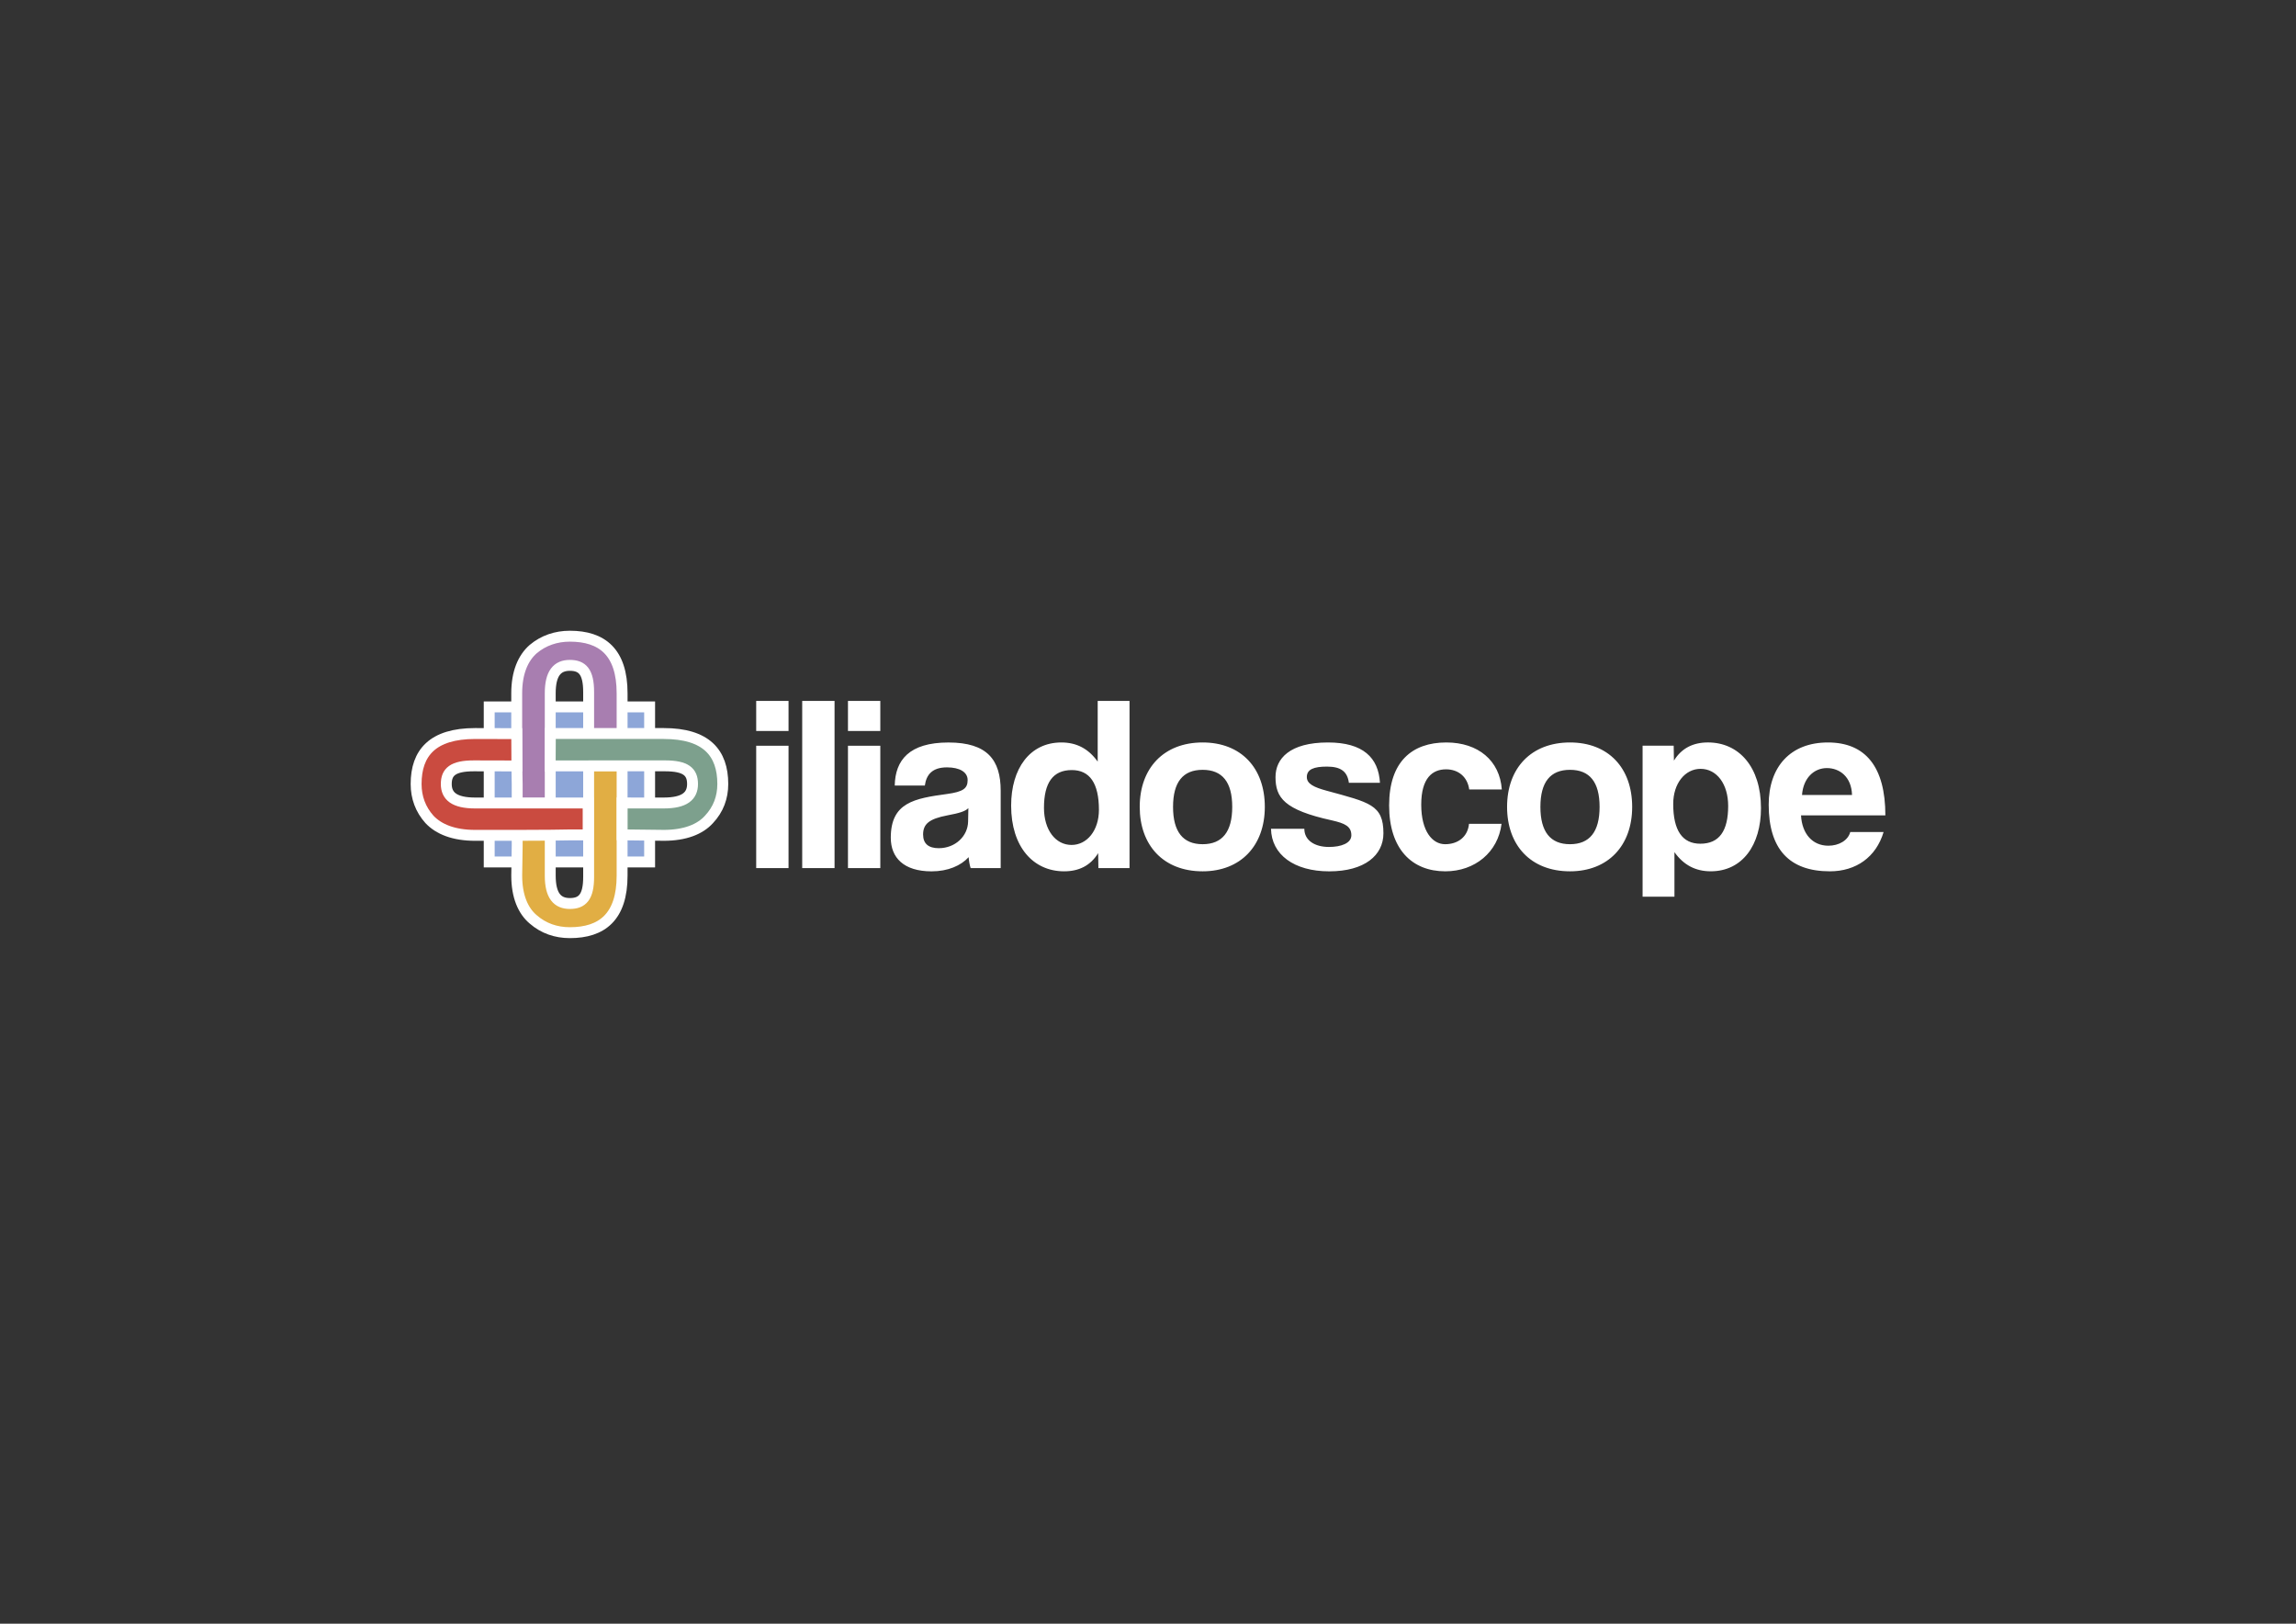 <?xml version="1.0" encoding="utf-8"?>
<!-- Generator: Adobe Illustrator 24.3.0, SVG Export Plug-In . SVG Version: 6.00 Build 0)  -->
<svg version="1.1" id="Calque_1" xmlns="http://www.w3.org/2000/svg" xmlns:xlink="http://www.w3.org/1999/xlink" x="0px" y="0px"
	 viewBox="0 0 841.89 595.28" style="enable-background:new 0 0 841.89 595.28;" xml:space="preserve">
<rect x="0" y="0" width="841.89" height="595.28" fill="#333333" stroke="none"/>
<style type="text/css">
	.st0{fill:#8DA6D8;}
	.st1{fill:none;stroke:#FFFFFF;stroke-width:4;stroke-miterlimit:10;}
	.st2{clip-path:url(#SVGID_2_);fill:#E1AE44;}
	.st3{clip-path:url(#SVGID_2_);fill:none;stroke:#FFFFFF;stroke-width:4;stroke-miterlimit:10;}
	.st4{clip-path:url(#SVGID_2_);fill:#A87EB0;}
	.st5{clip-path:url(#SVGID_2_);fill:#7DA08D;}
	.st6{clip-path:url(#SVGID_2_);fill:#CA4B40;}
	.st7{clip-path:url(#SVGID_2_);fill:#FFFFFF;}
</style>
<rect x="179.38" y="259.16" class="st0" width="58.82" height="56.85"/>
<rect x="179.38" y="259.16" class="st1" width="58.82" height="56.85"/>
<g>
	<defs>
		<rect id="SVGID_1_" x="150.57" y="231.23" width="540.74" height="112.71"/>
	</defs>
	<clipPath id="SVGID_2_">
		<use xlink:href="#SVGID_1_"  style="overflow:visible;"/>
	</clipPath>
	<path class="st2" d="M228.11,280.63V321c0,15.13-7.36,20.93-19.16,20.93c-5.06,0-9.65-1.57-13.42-4.86
		c-3.76-3.15-6.06-8.51-6.06-16.07l0.17-10.86v-4.17c3.7,0,7.85-0.02,12.12-0.06V321c0,7.4,2.62,10.24,7.19,10.24
		c4.59,0,6.89-2.37,6.89-9.75v-40.87H228.11z"/>
	<path class="st3" d="M228.11,280.63V321c0,15.13-7.36,20.93-19.16,20.93c-5.06,0-9.65-1.57-13.42-4.86
		c-3.76-3.15-6.06-8.51-6.06-16.07l0.17-10.86v-4.17c3.7,0,7.85-0.02,12.12-0.06V321c0,7.4,2.62,10.24,7.19,10.24
		c4.59,0,6.89-2.37,6.89-9.75v-40.87H228.11z"/>
	<path class="st4" d="M228.11,254.17v15.03h-12.27v-15.5c0-7.4-2.3-9.77-6.89-9.77c-4.57,0-7.19,2.84-7.19,10.24v40.38h-12.12v-7.01
		c-0.04-2.19-0.08-4.37-0.11-6.54c-0.04-4.17-0.06-8.2-0.06-11.8v-15.03c0-7.56,2.3-12.92,6.06-16.21
		c3.76-3.15,8.36-4.72,13.42-4.72C220.75,233.23,228.11,239.06,228.11,254.17"/>
	<path class="st3" d="M228.11,254.17v15.03h-12.27v-15.5c0-7.4-2.3-9.77-6.89-9.77c-4.57,0-7.19,2.84-7.19,10.24v40.38h-12.12v-7.01
		c-0.04-2.19-0.08-4.37-0.11-6.54c-0.04-4.17-0.06-8.2-0.06-11.8v-15.03c0-7.56,2.3-12.92,6.06-16.21
		c3.76-3.15,8.36-4.72,13.42-4.72C220.75,233.23,228.11,239.06,228.11,254.17z"/>
	<path class="st5" d="M243.69,306.25l-15.56-0.18v-11.69l15.24,0.01c7.66,0,10.57-2.55,10.57-6.96c0-4.44-2.43-6.66-10.09-6.66
		l-42.11,0.01l0.06-11.88l41.57,0.02c15.63,0,21.66,7.11,21.66,18.51c0,4.91-1.63,9.33-5.05,12.96c-3.26,3.64-8.8,5.86-16.6,5.86"/>
	<path class="st3" d="M243.69,306.25l-15.56-0.18v-11.69l15.24,0.01c7.66,0,10.57-2.55,10.57-6.96c0-4.44-2.43-6.66-10.09-6.66
		l-42.11,0.01l0.06-11.88l41.57,0.02c15.63,0,21.66,7.11,21.66,18.51c0,4.91-1.63,9.33-5.05,12.96c-3.26,3.64-8.8,5.86-16.6,5.86"/>
	<path class="st6" d="M215.66,294.39v11.69l-6.91,0.01c-2.26,0.04-4.53,0.08-6.75,0.1c-4.25,0.04-8.38,0.06-12.06,0.06h-15.71
		c-7.83,0-13.35-2.22-16.77-5.86c-3.26-3.64-4.88-8.05-4.88-12.96c0-11.4,6.03-18.51,21.66-18.51l15.23,0.04
		c0,3.62,0.02,7.66,0.06,11.85l-15.78-0.04c-7.66,0-10.11,2.22-10.11,6.66c0,4.42,2.94,6.96,10.6,6.96L215.66,294.39z"/>
	<path class="st3" d="M215.66,294.39v11.69l-6.91,0.01c-2.26,0.04-4.53,0.08-6.75,0.1c-4.25,0.04-8.38,0.06-12.06,0.06h-15.71
		c-7.83,0-13.35-2.22-16.77-5.86c-3.26-3.64-4.88-8.05-4.88-12.96c0-11.4,6.03-18.51,21.66-18.51l15.23,0.04
		c0,3.62,0.02,7.66,0.06,11.85l-15.78-0.04c-7.66,0-10.11,2.22-10.11,6.66c0,4.42,2.94,6.96,10.6,6.96L215.66,294.39z"/>
	<path class="st7" d="M691.32,298.92c0-17.78-7.3-26.72-21.07-26.72c-13.77,0-21.71,8.94-21.71,22.8c0,16.23,7.48,24.44,22.43,24.44
		c9.58,0,16.96-5.2,19.7-14.41h-12.22c-0.82,3.1-4.19,5.02-8.03,5.02c-5.84,0-9.67-4.38-10.03-11.13H691.32z M660.76,291.44
		c0.46-6.2,4.38-9.85,9.12-9.85c4.65,0,9.03,3.19,9.21,9.85H660.76z M613.98,328.73v-16.32c3.37,4.74,7.75,7.02,13.31,7.02
		c11.58,0,18.42-9.58,18.42-23.16c0-15.14-8.12-24.08-19.43-24.08c-5.47,0-9.67,2.1-12.49,6.66l-0.09-5.47h-11.4v55.35H613.98z
		 M623.47,309.32c-6.57,0-9.94-4.83-9.94-14.59c0-7.57,4.38-12.86,10.03-12.86c5.93,0,10.12,5.56,10.12,13.59
		C633.68,304.67,630.4,309.32,623.47,309.32 M575.68,319.44c13.95,0,22.8-9.39,22.8-23.62c0-14.32-8.76-23.62-22.8-23.62
		c-14.23,0-23.07,9.39-23.07,23.62C552.6,309.77,561.18,319.44,575.68,319.44 M575.68,309.5c-7.2,0-10.85-4.56-10.85-13.68
		c0-9.12,3.65-13.59,10.85-13.59c7.21,0,10.85,4.47,10.85,13.59C586.53,304.94,582.88,309.5,575.68,309.5 M538.65,302.02
		c-0.46,4.83-4.1,7.48-8.76,7.48s-8.76-4.74-8.76-14.5s4.1-12.95,9.12-12.95c4.47,0,7.84,2.74,8.48,7.39h11.95
		c-0.73-10.58-8.66-17.24-20.34-17.24c-12.58,0-20.98,7.02-20.98,23.07c0,16.05,8.39,24.17,20.61,24.17
		c10.85,0,19.33-7.02,20.61-17.42H538.65z M506,286.97c-0.55-9.21-6.2-14.77-19.06-14.77c-14.04,0-19.24,5.93-19.24,12.68
		c0,7.57,3.19,12.04,20.61,15.87c4.83,1.09,7.2,2.19,7.2,5.47c0,2.92-3.74,4.29-8.21,4.29c-5.29,0-9.03-2.46-9.03-6.66h-12.22
		c0.18,9.48,8.48,15.6,21.34,15.6c13.04,0,19.88-5.93,19.88-13.95c0-10.49-5.11-11.31-20.79-15.6c-4.74-1.28-7.3-2.55-7.3-5.02
		c0-2.83,2.55-3.83,7.39-3.83c5.11,0,7.48,1.82,8.03,5.93H506z M440.98,319.44c13.95,0,22.8-9.39,22.8-23.62
		c0-14.32-8.75-23.62-22.8-23.62c-14.23,0-23.07,9.39-23.07,23.62C417.91,309.77,426.48,319.44,440.98,319.44 M440.98,309.5
		c-7.2,0-10.85-4.56-10.85-13.68c0-9.12,3.65-13.59,10.85-13.59c7.2,0,10.85,4.47,10.85,13.59
		C451.83,304.94,448.18,309.5,440.98,309.5 M414.17,318.26v-61.29h-11.67v22.25c-3.38-4.74-7.75-7.02-13.32-7.02
		c-11.58,0-18.42,9.58-18.42,23.16c0,15.14,8.12,24.08,19.42,24.08c5.47,0,9.67-2.1,12.49-6.66l0.09,5.47H414.17z M392.92,309.77
		c-5.93,0-10.12-5.56-10.12-13.59c0-9.21,3.28-13.86,10.21-13.86c6.57,0,9.94,4.83,9.94,14.59
		C402.95,304.48,398.57,309.77,392.92,309.77 M366.93,318.26v-28.36c0-11.31-4.92-17.69-19.15-17.69c-14.41,0-19.52,6.48-19.7,15.78
		h11.04c0.55-4.01,2.74-6.66,8.12-6.66c4.65,0,7.57,1.73,7.57,4.65c0,3.1-1.64,4.29-7.57,5.11c-11.95,1.64-20.61,3.1-20.61,16.05
		c0,7.29,4.74,12.31,14.96,12.31c6.02,0,10.76-2.1,13.59-5.2c0.09,1.37,0.37,2.92,0.73,4.01H366.93z M354.98,301.2
		c-0.09,5.29-4.65,9.76-10.76,9.76c-3.74,0-5.74-1.64-5.74-5.02c0-3.83,2.19-5.74,8.94-7.02c4.38-0.82,6.47-1.46,7.66-2.64
		L354.98,301.2z M322.79,256.97h-11.86V268h11.86V256.97z M322.79,273.39h-11.86v44.87h11.86V273.39z M306.01,256.97h-11.86v61.29
		h11.86V256.97z M289.14,256.97h-11.86V268h11.86V256.97z M289.14,273.39h-11.86v44.87h11.86V273.39z"/>
</g>
</svg>
